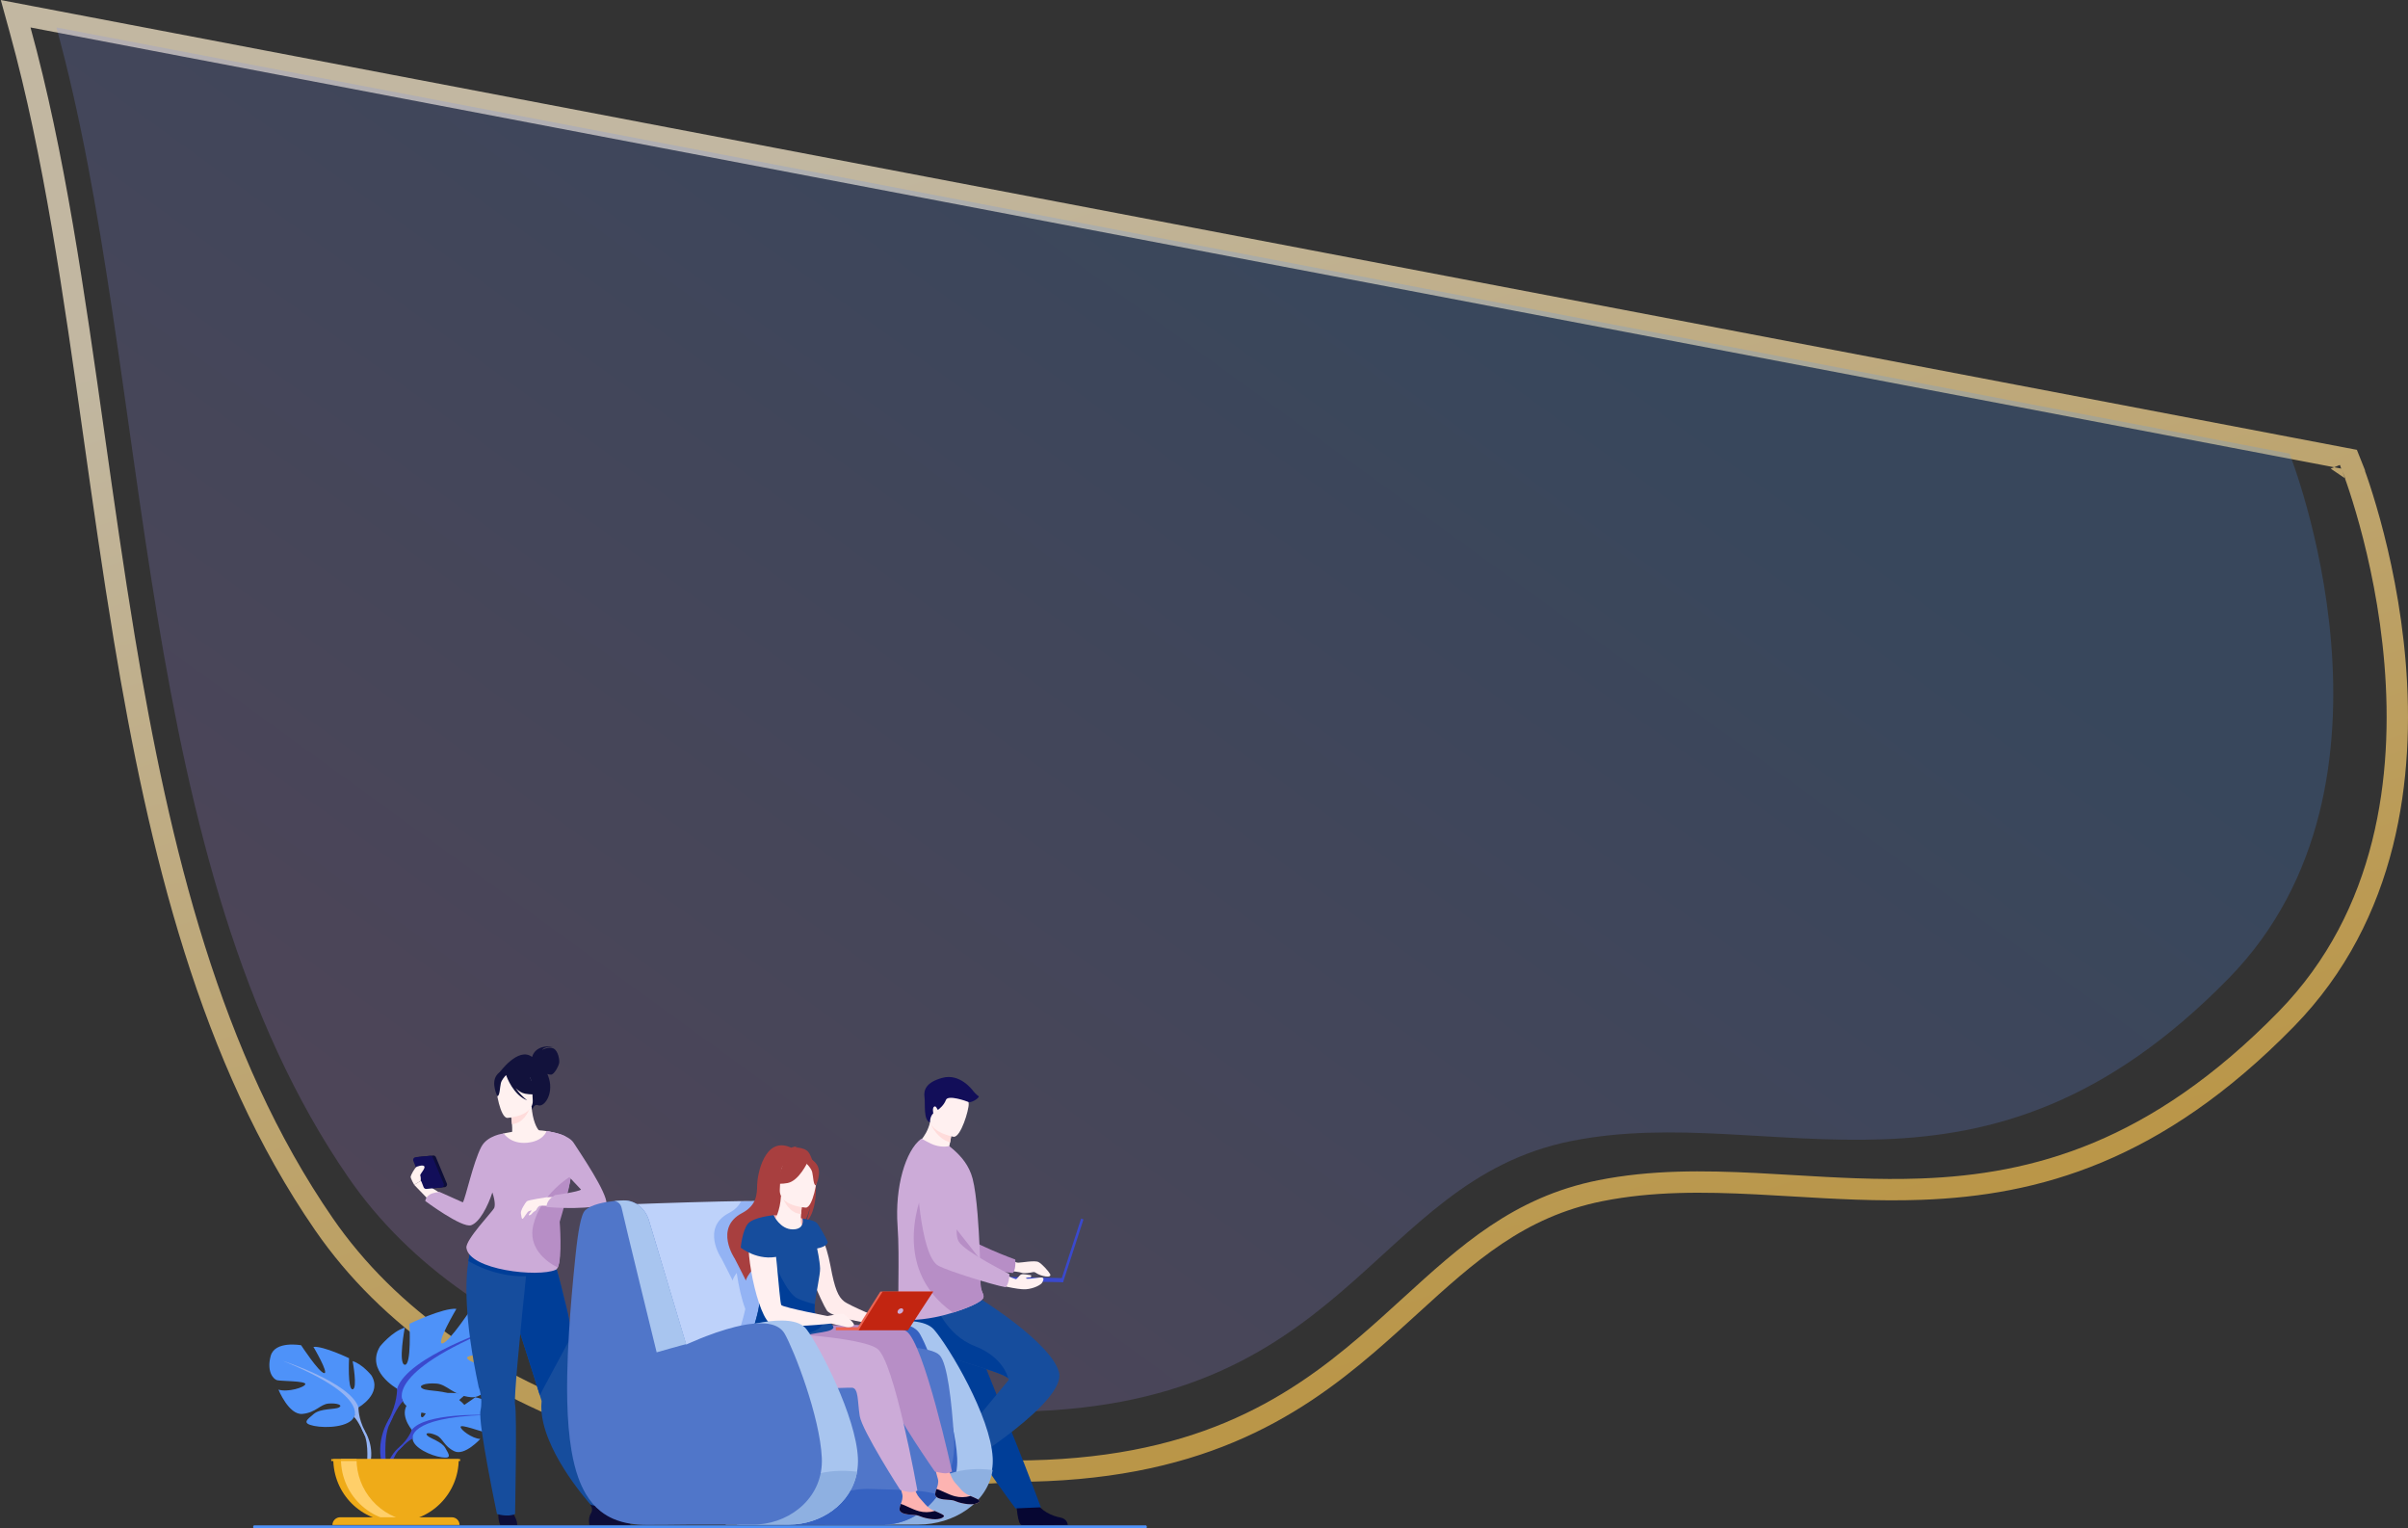 <svg width="1579" height="1002" viewBox="0 0 1579 1002" fill="none" xmlns="http://www.w3.org/2000/svg">
<rect x="0" y="0" width="1579" height="1002" fill="#333333" stroke="none"/>
<path opacity="0.7" d="M1541.81 304.617L1540.39 301.056L1536.63 300.337L21.312 11.124L10.262 9.015L13.252 19.86C35.505 100.573 48.427 191.985 61.777 286.415C67.935 329.98 74.185 374.188 81.483 418.284C104.495 557.318 137.899 694.588 212.409 802.535C297.791 926.233 475.81 979.697 664.982 964.466C783.253 964.402 846.194 924.471 896.643 881.19C906.44 872.785 915.678 864.362 924.688 856.148C962.254 821.898 995.853 791.266 1049.47 780.578C1082.99 773.897 1116.85 774.249 1151.89 776.014C1159.74 776.409 1167.66 776.877 1175.65 777.349C1203.08 778.97 1231.3 780.637 1260 779.569C1334.88 776.784 1413.75 755.413 1499.12 668.138C1566.27 599.484 1576.56 508.002 1570.51 434.737C1567.48 398.011 1560.33 365.546 1553.94 342.271C1550.74 330.625 1547.73 321.257 1545.51 314.781C1544.39 311.542 1543.48 309.025 1542.84 307.306C1542.52 306.446 1542.27 305.786 1542.1 305.335C1542.01 305.109 1541.94 304.936 1541.89 304.816L1541.84 304.676L1541.82 304.636L1541.82 304.624C1541.82 304.62 1541.81 304.617 1535.31 307.213L1541.81 304.617Z" stroke="url(#paint0_linear)" stroke-width="14"/>
<path d="M1501.31 297.372C1501.31 297.372 1587.32 512.711 1461.5 641.289C1299.22 807.137 1163.5 721.5 1030.5 748C897.5 774.5 884.956 925.5 660 925.5C478.206 940.197 309.07 888.682 228.5 772C86.309 566.078 100.091 246.748 37 18L1501.31 297.372Z" fill="url(#paint1_linear)" fill-opacity="0.2"/>
<path d="M270.053 937.365C270.053 937.365 260.043 925.686 269.436 918.263C269.436 918.263 276.297 914.111 281.893 914.443C281.893 914.443 273.958 927.737 276.53 929.06C279.101 930.382 284.294 913.611 284.294 913.611C284.294 913.611 299.91 912.095 304.932 914.51C304.932 914.51 291.585 925.433 294.394 926.083C297.203 926.732 311.624 916.012 311.624 916.012C311.624 916.012 326.156 918.486 325.38 927.352C324.604 936.218 319.599 938.954 317.398 938.716C315.197 938.478 302.323 933.568 302.043 935.372C301.764 937.176 309.511 943.066 314.939 943.342C314.939 943.342 304.691 954.641 297.894 951.382C291.097 948.123 290.503 942.951 286.257 941.011C282.01 939.072 278.39 939.078 280.141 941.056C281.893 943.033 289.578 944.955 292.005 949.249C294.432 953.542 296.61 956.437 289.563 955.379C282.516 954.321 271.067 949.163 270.564 943.26L270.053 937.365Z" fill="#4E92F9"/>
<path d="M318.239 927.599C318.239 927.599 278.772 926.077 270.045 937.365C270.045 937.365 268.117 943.139 262.186 948.396L261.261 950.915C261.261 950.915 268.102 943.706 270.547 943.274C270.556 943.268 266.73 929.283 318.239 927.599Z" fill="#3A49CD"/>
<path d="M262.197 948.396C262.197 948.396 253.725 954.662 253.137 965.855L254.674 965.993C254.674 965.993 257.381 954.418 262.271 949.892C267.161 945.367 262.197 948.396 262.197 948.396Z" fill="#3A49CD"/>
<path d="M235.056 922.68C235.056 922.68 250.978 913.761 243.546 901.659C243.546 901.659 237.601 894.227 231.233 892.317C231.233 892.317 234.63 910.364 231.233 910.79C227.836 911.216 228.882 890.407 228.882 890.407C228.882 890.407 212.108 882.337 205.528 882.975C205.528 882.975 215.931 900.607 212.534 900.172C209.137 899.738 197.458 881.914 197.458 881.914C197.458 881.914 180.261 878.729 177.501 888.92C174.742 899.112 179.2 904.201 181.748 904.845C184.296 905.489 200.644 905.268 200.221 907.393C199.797 909.518 188.76 912.912 182.588 911.002C182.588 911.002 189.383 927.776 198.299 926.926C207.215 926.077 209.977 920.555 215.499 920.132C221.021 919.709 225.053 921.193 222.293 922.68C219.534 924.167 210.189 923.165 205.731 926.956C201.273 930.747 197.664 933.083 205.942 934.782C214.221 936.48 229.085 935.419 232.058 929.048L235.056 922.68Z" fill="#4E92F9"/>
<path d="M185.371 892.106C185.371 892.106 229.96 906.544 235.055 922.668C235.055 922.668 234.841 929.886 239.299 938.167V941.353C239.299 941.353 234.629 930.523 232.081 929.036C232.081 929.048 242.061 915.036 185.371 892.106Z" fill="#93B3F4"/>
<path d="M239.299 938.178C239.299 938.178 246.175 948.62 242.255 961.329L240.492 960.853C240.492 960.853 242.211 946.856 238.614 939.815C235.017 932.774 239.299 938.178 239.299 938.178Z" fill="#93B3F4"/>
<path d="M260.387 910.381C260.387 910.381 239.396 898.626 249.193 882.672C249.193 882.672 257.028 872.877 265.427 870.359C265.427 870.359 260.948 894.148 265.427 894.706C269.905 895.265 268.504 867.841 268.504 867.841C268.504 867.841 290.614 857.202 299.289 858.043C299.289 858.043 285.577 881.259 290.053 880.715C294.529 880.171 309.925 856.644 309.925 856.644C309.925 856.644 332.597 852.445 336.235 865.88C339.873 879.316 333.996 886.031 330.651 886.872C327.307 887.712 305.743 887.43 306.301 890.228C306.86 893.025 321.415 897.507 329.517 894.988C329.517 894.988 320.56 917.096 308.805 915.977C297.05 914.857 293.412 907.581 286.136 907.022C278.86 906.464 273.541 908.421 277.182 910.381C280.823 912.341 293.133 911.022 299.01 916.018C304.888 921.014 309.645 924.093 298.716 926.333C287.787 928.572 268.21 927.173 264.292 918.777L260.387 910.381Z" fill="#4E92F9"/>
<path d="M325.879 870.077C325.879 870.077 267.105 889.111 260.387 910.382C260.387 910.382 260.681 919.897 254.804 930.811V935.011C254.804 935.011 260.975 920.738 264.322 918.777C264.307 918.777 251.151 900.305 325.879 870.077Z" fill="#3A49CD"/>
<path d="M254.788 930.811C254.788 930.811 245.725 944.576 250.895 961.33L253.225 960.704C253.225 960.704 250.962 942.249 255.702 932.968C260.442 923.688 254.788 930.811 254.788 930.811Z" fill="#3A49CD"/>
<path d="M259.682 997.664C265.082 997.664 270.429 996.6 275.417 994.534C280.406 992.467 284.938 989.439 288.756 985.62C292.574 981.802 295.603 977.269 297.669 972.281C299.735 967.292 300.798 961.945 300.798 956.545H218.564C218.564 961.945 219.627 967.292 221.693 972.281C223.759 977.27 226.788 981.803 230.606 985.621C234.425 989.44 238.958 992.468 243.947 994.535C248.935 996.601 254.282 997.664 259.682 997.664Z" fill="#EFAB18"/>
<path d="M269.797 997.349C264.012 998.069 258.14 997.552 252.57 995.83C247 994.109 241.859 991.224 237.489 987.366C233.118 983.508 229.617 978.765 227.219 973.451C224.82 968.138 223.577 962.375 223.574 956.545H233.789C233.789 966.566 237.448 976.242 244.079 983.755C250.709 991.269 259.854 996.103 269.797 997.349Z" fill="#FFCF69"/>
<path d="M301.367 999.756H217.993C217.994 998.411 218.529 997.121 219.481 996.17C220.432 995.218 221.723 994.684 223.068 994.684H296.286C297.632 994.684 298.922 995.218 299.874 996.17C300.826 997.121 301.361 998.411 301.361 999.756H301.367Z" fill="#EFAB18"/>
<path d="M301.735 956.545H217.212V957.806H301.735V956.545Z" fill="#EFAB18"/>
<path d="M666.415 985.839C666.415 985.839 667.267 999.583 669.923 999.78C670.279 999.806 683.412 999.806 683.412 999.806L700.163 999.706C700.163 999.706 700.054 995.669 695.167 994.813C690.28 993.958 682.063 990.517 679.095 984.04C675.971 977.225 666.415 985.839 666.415 985.839Z" fill="#060632"/>
<path d="M657.465 823.293C657.465 823.293 665.379 827.792 667.595 827.792C669.811 827.792 678.506 826.111 680.931 827.348C683.355 828.586 687.743 833.573 688.571 835.201C690.041 838.139 682.612 836.835 679.094 834.34C678.842 834.16 678.554 834.035 678.251 833.973C677.947 833.91 677.634 833.912 677.331 833.978C675.509 834.375 671.724 835.062 669.896 834.387C667.439 833.479 654.497 832.468 654.497 832.468L657.465 823.293Z" fill="#FFF0F0"/>
<path d="M597.252 762C597.252 762 605.454 820.313 619.04 825.535C625.743 828.112 655.371 833.954 664.134 834.542C664.134 834.542 666.279 832.799 665.756 825.726C665.756 825.726 634.718 814.33 630.309 808.135C623.747 798.91 634.383 770.455 626.148 761.794C617.914 753.134 604.043 749.393 597.252 762Z" fill="#B78EC6"/>
<path d="M600.014 884.853C602.422 888.852 605.101 892.681 608.031 896.314C616.847 907.446 626.448 916.626 628.12 925.301C628.5 927.188 629.017 929.045 629.669 930.855C630.368 932.842 631.229 934.931 632.228 937.091C635.969 945.22 641.565 954.327 647.151 962.608C656.811 976.917 665.891 988.86 665.891 988.86L682.548 988.151C681.881 986.479 674.613 966.719 664.898 942.572C660.954 932.769 656.758 922.339 652.708 912.286L651.095 908.277C649.858 905.2 648.641 902.171 647.451 899.223C638.326 876.545 631.059 858.49 631.059 858.49C631.059 858.49 594.587 844.678 590.799 853.626C587.678 861.014 590.22 868.255 600.014 884.853Z" fill="#003E98"/>
<path d="M627.847 946.575C627.847 946.575 616.26 954.018 617.385 956.437C617.535 956.757 623.935 968.224 623.935 968.224L632.193 982.815C632.193 982.815 635.667 980.758 634.024 976.056C632.381 971.354 631.379 962.538 635.596 956.772C640.025 950.721 627.847 946.575 627.847 946.575Z" fill="#060632"/>
<path d="M633.512 959.649C633.512 959.649 626.274 953.263 624.989 948.579C624.989 948.579 654.823 912.835 661.294 904.821C661.588 904.454 661.517 904.051 661.124 903.608C656.24 898.1 601.956 886.901 594.862 875.863C592.747 872.621 591.197 869.044 590.277 865.284C588.67 858.548 589.942 853.896 589.942 853.896L644.153 852.327C644.153 852.327 689.288 880.433 694.405 899.596C699.521 918.76 633.512 959.649 633.512 959.649Z" fill="#164D9D"/>
<path d="M661.131 903.617C656.247 898.109 601.963 886.91 594.869 875.872C592.754 872.63 591.204 869.053 590.285 865.293V858.443L613.327 854.819C613.327 854.819 619.86 874.923 639.211 882.464C657.337 889.525 660.77 902.05 661.131 903.617Z" fill="#003E98"/>
<path d="M629.325 758.327C618.355 761.16 600.179 751 600.179 751C600.179 751 607.232 746.254 609.853 735.834C609.984 735.309 610.104 734.77 610.211 734.218C611.361 733.974 613.526 733.512 615.845 733.024L624.22 740.527C624.22 740.527 624.029 743.645 622.983 748.999C622.801 749.934 622.59 750.936 622.351 752.006C625.043 753.668 627.407 755.811 629.325 758.327Z" fill="#FFF0F0"/>
<path d="M588.566 803.786C590.138 824.912 588.072 857.044 589.853 862.61C591.39 867.412 608.914 864.558 615.911 862.954C618.497 862.366 621.632 861.514 624.874 860.512C633.907 857.714 643.749 853.72 644.807 850.755C644.848 850.644 644.88 850.53 644.904 850.414C644.994 850.004 644.987 849.578 644.883 849.171C644.534 847.661 643.176 846.024 643.017 842.283C642.838 838.104 642.864 833.173 642.706 827.883C642.706 827.295 642.691 826.637 642.626 826.043V825.826V825.488C642.477 819.587 642.168 813.383 641.809 807.233C641.583 803.368 641.319 799.542 641.016 795.875C640.228 786.409 639.168 777.993 637.76 772.659C635.465 763.987 630.413 758.33 625.791 754.183L622.458 751.324C618.738 752.138 614.341 751.597 610.362 749.713C606.057 747.656 604.57 746.205 603.818 746.757C593.864 754.448 586.712 777.957 588.566 803.786Z" fill="#CCABD8"/>
<path d="M624.873 860.512C633.907 857.714 643.749 853.72 644.807 850.755C644.848 850.644 644.88 850.53 644.904 850.414C644.904 850 644.903 849.585 644.883 849.171C644.533 847.661 643.176 846.024 643.017 842.283C642.838 838.104 642.864 833.173 642.705 827.883C642.705 827.295 642.691 826.637 642.626 826.043V825.826V825.488L606.095 778.968C606.095 778.968 581.545 830.09 624.873 860.512Z" fill="#B78EC6"/>
<path d="M624.232 740.527C624.232 740.527 624.041 743.645 622.994 748.999C614.813 746.354 611.104 738.966 609.864 735.834C609.996 735.309 610.115 734.77 610.223 734.218C611.372 733.974 613.538 733.512 615.856 733.024L624.232 740.527Z" fill="#FFDCDB"/>
<path d="M625.321 745.25C625.321 745.25 607.481 742.273 609.508 731.194C611.536 720.115 610.593 712.266 622.068 713.697C633.544 715.128 634.978 719.762 635.201 723.624C635.425 727.485 630.015 745.74 625.321 745.25Z" fill="#FFF0F0"/>
<path d="M695.528 840.073L697.101 840.584L710.485 799.393L708.911 798.882L695.528 840.073Z" fill="#3A49CD"/>
<path d="M651.654 839.643L697.094 840.611L697.152 837.893L651.712 836.926L651.654 839.643Z" fill="#3A49CD"/>
<path d="M652.582 841.769C652.582 841.769 667.182 845.618 672.659 845.213C678.137 844.807 682.686 842.206 683.377 840.846C684.067 839.485 685.513 837.075 681.784 837.522C678.055 837.969 672.968 838.759 672.809 838.042C672.65 837.325 675.848 837.393 675.848 837.393C675.848 837.393 676.815 835.988 675.598 835.923C674.381 835.859 670.834 834.91 669.515 835.568C668.195 836.226 666.979 838.662 666.018 838.56C665.057 838.457 653.799 833.49 653.799 833.49L652.582 841.769Z" fill="#FFF0F0"/>
<path d="M600.872 764.395C600.872 764.395 602.597 823.255 615.524 829.928C621.901 833.229 650.704 842.303 659.349 843.852C659.349 843.852 661.674 842.356 661.935 835.253C661.935 835.253 632.343 820.507 628.643 813.86C623.139 803.971 636.845 776.861 629.616 767.343C622.386 757.824 609.012 752.611 600.872 764.395Z" fill="#CCABD8"/>
<path d="M609.853 735.834C609.853 735.834 609.65 732.031 611.996 729.853C611.996 729.853 611.179 726.033 612.686 725.413C614.194 724.793 614.508 727.99 615.199 727.488C615.889 726.985 618.969 724.596 620.289 721.078C621.608 717.561 633.683 721.822 635.091 722.454C636.498 723.086 641.021 720.764 641.903 718.88C641.903 718.88 639.387 716.867 638.259 715.354C637.13 713.84 629.21 703.67 618.152 706.558C607.094 709.447 605.586 714.728 606.215 719.251C606.844 723.773 605.325 734.314 609.853 735.834Z" fill="#120E59"/>
<path d="M274.54 758.429L284.058 757.521C284.43 757.485 284.804 757.57 285.124 757.762C285.444 757.955 285.694 758.246 285.836 758.591L293.024 775.885C293.126 776.138 293.167 776.411 293.146 776.683C293.124 776.954 293.039 777.217 292.899 777.45C292.759 777.684 292.566 777.882 292.337 778.028C292.107 778.175 291.846 778.266 291.576 778.295L281.672 779.241C281.295 779.275 280.916 779.186 280.593 778.987C280.271 778.789 280.02 778.491 279.88 778.139L273.079 760.801C272.985 760.549 272.95 760.28 272.976 760.012C273.001 759.745 273.088 759.487 273.229 759.258C273.37 759.029 273.561 758.835 273.789 758.692C274.016 758.548 274.273 758.459 274.54 758.429Z" fill="#0D0D38"/>
<path d="M395.214 986.979L390.165 989.659C390.165 989.659 362.856 960.704 356.291 932.918C355.115 927.955 354.648 923.062 355.148 918.422C355.148 918.422 354.751 917.164 354.057 914.936C354.025 914.839 353.996 914.739 353.963 914.643C353.669 913.667 353.296 912.518 352.891 911.219C351.571 907.019 349.761 901.274 347.698 894.733C342.943 879.681 332.073 845.73 327.421 831.609L360.808 819.528C360.808 819.528 364.601 828.177 370.05 851.681C370.89 854.749 371.731 858.146 372.515 861.837C373.397 866.025 374.237 870.603 374.928 875.546C376.225 884.872 376.894 894.274 376.929 903.69C376.95 907.895 376.847 912.256 376.597 916.755C376.415 920.056 376.891 924.452 377.823 929.454C382.037 952.302 395.214 986.979 395.214 986.979Z" fill="#164D9D"/>
<path d="M413.497 999.756H386.505C386.505 999.756 385.497 995.451 387.269 992.521C388.839 989.929 388.236 988.454 387.075 986.309C388.508 986.929 390.061 987.221 391.622 987.164C392.967 987.088 394.39 986.476 395.636 985.753C396.811 987.076 401.772 992.715 403.326 993.832C405.087 995.099 412.954 994.649 413.497 999.756Z" fill="#0D0D38"/>
<path d="M374.934 875.528L353.963 914.613C353.669 913.638 353.296 912.489 352.891 911.19C351.571 906.99 349.761 901.245 347.698 894.703C342.943 879.651 332.073 845.701 327.421 831.58L360.808 819.499C360.808 819.499 364.601 828.148 370.05 851.651C370.89 854.719 371.731 858.117 372.515 861.808C373.412 866.007 374.243 870.585 374.934 875.528Z" fill="#003E98"/>
<path d="M284.034 789.309C283.867 789.456 275.868 781.275 271.595 776.744L275.874 774.14L299.239 788.807L284.034 789.309Z" fill="#FFF1F0"/>
<path d="M326.888 991.307C326.888 991.307 326.259 995.892 328.016 999.756H339.192C339.192 999.756 339.277 996.418 336.427 992.227C333.576 988.037 326.888 991.307 326.888 991.307Z" fill="#0D0D38"/>
<path d="M348.925 692.949C349.078 692.235 350.982 684.58 362.863 686.229C362.863 686.229 356.936 685.911 355.487 688.286C355.487 688.286 359.989 685.82 363.033 687.404C366.078 688.988 366.986 694.948 366.683 696.808C366.381 698.668 363.548 704.337 361.417 704.49C360.571 704.515 359.729 704.37 358.94 704.064C359.365 705.076 359.73 706.114 360.033 707.17C363.063 717.664 356.557 726.271 352.751 724.532C350.309 723.418 348.825 727.658 348.825 727.658L327.469 703.208C327.469 703.208 339.888 685.899 348.925 692.949Z" fill="#12123C"/>
<path d="M327.069 758.515C329.855 760.448 333.349 762.041 337.734 763.055C354.17 766.852 360.471 752.958 362.836 743.422C361.114 742.47 359.212 741.888 357.253 741.711C356.077 741.57 354.814 741.479 353.779 741.417C351.934 740.004 349.183 734.218 348.575 725.234L347.802 725.443L334.848 728.987C334.848 728.987 335.436 733.101 335.73 736.998C335.953 740.045 335.988 742.954 335.412 743.665C334.401 743.886 333.796 744.03 333.796 744.03C331.096 748.632 328.843 753.482 327.069 758.515Z" fill="#FFF1F0"/>
<path d="M334.862 728.998C334.862 728.998 335.45 733.113 335.743 737.009C343.09 736.275 346.49 729.286 347.816 725.454L334.862 728.998Z" fill="#FFDCDB"/>
<path d="M332.671 732.866C332.671 732.866 350.092 731.905 349.325 721.064C348.558 710.223 350.295 702.8 339.14 702.956C327.984 703.111 326.118 707.399 325.492 711.078C324.866 714.757 328.119 732.836 332.671 732.866Z" fill="#FFF1F0"/>
<path d="M325.577 705.016C328.034 701.563 330.117 702.133 331.325 703.032C340.462 697.119 347.144 704.41 347.144 704.41C348.866 712.104 354.785 716.165 354.785 716.165C354.785 716.165 351.755 718.351 344.308 716.997C342.034 716.582 339.927 715.139 338.093 713.335C340.248 716.345 342.804 719.048 345.69 721.366C336.668 717.958 332.289 706.062 331.848 704.801C330.855 705.832 328.91 708.054 328.416 710.132C327.749 712.953 327.764 718.654 326.094 718.589C326.103 718.581 321.895 710.194 325.577 705.016Z" fill="#12123C"/>
<path d="M329.854 743.166C329.854 743.166 358.233 736.275 370.573 746.454L364.401 832.462L308.901 819.052C308.901 819.052 310.461 813.61 321.105 799.137C331.749 784.664 327.121 763.44 329.854 743.166Z" fill="#FFF1F0"/>
<path d="M346.395 822.887C346.395 822.887 346.363 823.181 346.307 823.734C346.28 823.972 346.248 824.263 346.213 824.598C345.975 826.828 345.522 831.104 344.937 836.667C343.415 851.252 341.026 874.682 339.398 893.172C338.123 907.631 337.314 919.074 337.752 920.911C339.066 926.439 337.752 992.536 337.752 992.536C333.033 994.799 325.88 992.536 325.88 992.536C325.88 992.536 313.317 932.974 315.074 924.696C316.832 916.418 313.899 909.35 313.899 909.35C304.142 863.915 305.212 838.733 307.14 826.678C307.513 824.191 308.071 821.735 308.809 819.331C308.993 818.715 309.216 818.11 309.476 817.521C331.005 811.714 346.395 822.887 346.395 822.887Z" fill="#164D9D"/>
<path d="M364.405 832.459C358.227 835.04 351.629 836.466 344.936 836.667C339.554 836.822 334.174 836.312 328.917 835.147C318.276 832.832 310.171 828.547 307.147 826.678C307.52 824.191 308.078 821.735 308.817 819.331C315.367 814.665 331.568 819.129 344.801 824.077L346.212 824.612C356.347 828.474 364.405 832.459 364.405 832.459Z" fill="#003E98"/>
<path d="M374.396 770.984C373.027 781.331 367.546 793.994 365.58 800.809C365.58 800.809 368.851 824.471 365.727 830.966C365.371 831.709 364.934 832.227 364.396 832.459C352.823 837.502 307.752 832.606 305.848 818.059C305.157 812.769 323.016 794.194 324.068 791.94C324.5 791.005 324.949 787.984 322.866 781.719C319.898 790.867 314.417 801.435 308.904 803.236C302.844 805.217 278.885 787.367 278.885 787.367C278.885 787.367 278.747 785.198 281.777 783.147C283.725 781.828 288.198 781.384 288.198 781.384L303.517 788.24C305.439 784.949 310.229 762.191 315.566 751.918C319.589 744.195 330.324 743.075 330.324 743.075C330.324 743.075 334.791 750.163 345.606 749.158C356.42 748.153 358.389 741.538 358.389 741.538C358.389 741.538 367.972 742.811 370.926 745.194C371.44 745.614 376.195 757.431 374.396 770.984Z" fill="#CCABD8"/>
<path d="M367.014 800.997C367.014 800.997 368.862 824.471 365.738 830.966C357.307 826.734 346.316 817.601 349.66 803.324C354.518 782.586 374.398 770.999 374.398 770.999C373.029 781.331 368.971 794.182 367.014 800.997Z" fill="#B78EC6"/>
<path d="M358.394 784.905C358.394 784.905 346.389 786.644 345.431 787.55C344.473 788.455 341.161 793.653 341.57 795.464C341.978 797.274 341.937 799.143 342.672 799.014C343.407 798.884 345.802 794.282 346.71 794.071C347.618 793.859 348.361 793.239 348.473 793.644C348.585 794.05 346.63 795.995 346.724 796.533C346.818 797.071 348.358 796.439 349.049 795.372C349.74 794.306 351.462 793.774 351.723 793.11C351.985 792.446 353.169 790.241 354.785 790.341C356.402 790.441 358.394 784.905 358.394 784.905Z" fill="#FFF1F0"/>
<path d="M370.072 784.431L358.393 784.904L354.396 790.35L370.28 790.882L370.072 784.431Z" fill="#FFF1F0"/>
<path d="M358.392 741.544C358.392 741.544 372.31 743.195 376.142 749.164C380.988 756.711 398.109 781.74 397.741 789.313C397.741 789.313 387.074 793.562 358.401 791.285C358.401 791.285 357.881 786.947 363.911 783.468C363.911 783.468 379.307 781.36 381.003 779.865L369.574 767.719L358.392 741.544Z" fill="#CCABD8"/>
<path d="M272.462 758.618L281.978 757.71C282.349 757.676 282.722 757.762 283.042 757.954C283.362 758.147 283.613 758.435 283.758 758.779L290.944 776.074C291.049 776.326 291.093 776.6 291.074 776.872C291.054 777.145 290.97 777.409 290.829 777.644C290.689 777.878 290.495 778.076 290.264 778.222C290.032 778.368 289.77 778.457 289.498 778.483L279.591 779.43C279.214 779.463 278.836 779.374 278.513 779.175C278.19 778.977 277.939 778.68 277.799 778.328L271.013 760.992C270.915 760.741 270.876 760.471 270.899 760.203C270.923 759.934 271.008 759.675 271.148 759.445C271.288 759.215 271.48 759.021 271.708 758.877C271.936 758.734 272.194 758.645 272.462 758.618Z" fill="#120E59"/>
<path d="M271.601 776.744C271.601 776.744 269.089 772.409 269.277 771.342C269.465 770.276 272.065 765.321 273.391 764.827C275.777 763.946 279.13 763.405 278.207 765.918C277.599 767.578 275.192 769.982 275.613 770.734C276.033 771.486 275.868 774.14 275.868 774.14L271.601 776.744Z" fill="#FFF1F0"/>
<path d="M650.535 963.427C646.955 985.158 623.551 998.997 599.545 998.997H552L555.719 872.332C555.719 872.332 601.084 858.537 612.464 871.66C622.447 883.158 649.518 928.67 650.943 955.608C651.09 958.221 650.954 960.841 650.535 963.427Z" fill="#A8C5EF"/>
<path d="M530.648 885.57C530.648 885.57 591.774 854.375 603.346 874.752C609.491 885.573 626.406 928.742 627.655 955.831C628.869 982.156 606.064 999.462 582.605 999.462H540.94L530.648 885.57Z" fill="#3662C1"/>
<path d="M542.14 902.873C541.625 905.518 536.676 907.986 529.333 910.161C528.04 910.552 526.675 910.928 525.239 911.286C500.245 917.672 455.977 921.234 451.757 919.353C445.926 916.749 410.139 789.6 410.139 789.6C410.139 789.6 444.301 788.316 471.431 787.69C480.712 787.478 489.169 787.343 495.155 787.361C495.844 787.361 496.531 787.409 497.213 787.505C499.529 787.779 501.671 788.875 503.249 790.593C507.619 795.295 508.7 804.558 512.744 814.805C516.743 824.941 521.651 837.586 526.306 850.138C527.505 853.37 528.689 856.603 529.832 859.777C530.155 860.676 530.476 861.568 530.793 862.454C537.676 881.702 542.974 898.579 542.14 902.873Z" fill="#BED2FA"/>
<path d="M650.908 963.692C647.496 985.548 625.194 999.465 602.319 999.465H580.097C594.917 989.421 608.317 958.473 650.908 963.692Z" fill="#8EB0E1"/>
<path d="M530.794 862.454C529.66 862.269 528.194 862.028 526.533 861.746C526.213 861.437 525.948 861.077 525.749 860.679C525.079 859.21 525.537 854.984 526.304 850.138C521.649 837.587 516.742 824.942 512.742 814.806C508.698 804.559 507.617 795.287 503.247 790.594C501.669 788.875 499.528 787.779 497.211 787.505C493.605 787.555 489.796 787.617 485.87 787.691C484.474 790.459 482.071 793.068 477.915 795.255C459.381 805.011 473.131 825.115 473.131 825.115C473.263 825.206 480.478 839.562 480.478 839.562C480.451 838.56 481.424 836.764 483.09 834.481C484.322 843.062 486.323 851.819 488.709 858.099C487.401 864.726 484.043 874.597 482.244 882.146C480.804 888.171 480.36 892.708 482.738 892.931C483.031 892.957 483.326 892.957 483.619 892.931C483.474 895.225 483.975 897.512 485.065 899.535C489.711 908.512 512.057 910.114 529.325 910.161C536.672 907.986 541.618 905.524 542.132 902.873C542.972 898.58 537.674 881.703 530.794 862.454Z" fill="#93B3F4"/>
<path d="M615.24 979.893C606.495 992.042 593.08 999.833 578.136 999.583L513.896 999.615H483.116L517.746 885.593C517.746 885.593 605.396 876.874 616.193 888.503C621.212 893.901 624.03 918.348 625.596 942.992C626.505 956.88 622.461 969.872 615.24 979.893Z" fill="#5076C9"/>
<path d="M615.242 979.894C606.497 992.042 593.081 999.833 578.138 999.583L513.898 999.615C521.456 993.268 545.23 975.262 570.688 976.106C589.984 976.77 605.306 976.491 615.242 979.894Z" fill="#3662C1"/>
<path d="M536.268 805.763C536.268 805.763 541.605 813.663 544.649 830.266C547.315 844.807 549.645 850.176 553.504 853.159C557.362 856.142 578.806 864.946 578.806 864.946L577.201 868.705C577.201 868.705 545.757 864.42 542.231 859.166C538.704 853.911 525.233 822.861 526.277 815.711C527.32 808.561 536.268 805.763 536.268 805.763Z" fill="#FFECEC"/>
<path d="M613.25 979.221C612.956 982.289 617.235 983.041 622.181 983.279C627.127 983.517 625.631 984.54 632.408 985.765C639.184 986.99 641.9 985.139 642.399 984.222C642.837 983.411 639.684 982.142 636.328 980.696C635.905 980.516 635.482 980.331 635.058 980.146C631.279 978.486 629.16 975.098 626.213 971.953C623.424 968.979 620.773 959.449 620.773 959.449L611.566 957.483C611.566 957.483 614.152 966.058 615.049 969.72C615.578 971.874 614.796 974.281 614.105 976.114C613.682 977.106 613.394 978.151 613.25 979.221Z" fill="#FDB3B1"/>
<path d="M622.176 983.279C627.122 983.526 625.626 984.54 632.403 985.765C639.18 986.991 641.895 985.139 642.394 984.222C642.832 983.411 639.679 982.142 636.323 980.696L636.27 980.755C632.922 981.721 629.375 981.762 626.005 980.875C621.524 979.659 617.189 976.981 614.101 976.115C613.681 977.104 613.396 978.146 613.254 979.212C612.969 982.277 617.236 983.035 622.176 983.279Z" fill="#060632"/>
<path d="M521.564 870.018C521.564 870.018 582.754 865.413 594.274 872.684C605.794 879.954 624.272 964.645 624.272 964.645C624.272 964.645 623.129 965.559 620.584 965.82C618.216 966.076 612.999 964.683 612.999 964.683C612.999 964.683 586.445 926.791 584.576 917.246C582.707 907.701 583.163 899.182 578.904 898.956C574.646 898.729 521.556 905.421 513.527 891.262C505.499 877.104 512.134 863.109 512.134 863.109L521.564 870.018Z" fill="#B78EC6"/>
<path d="M589.849 989.051C589.556 992.116 593.837 992.871 598.78 993.109C603.723 993.347 602.23 994.367 609.01 995.595C615.789 996.823 618.499 994.966 619.001 994.052C619.439 993.238 616.289 991.969 612.93 990.526C612.51 990.347 612.087 990.161 611.663 989.976C607.884 988.313 605.762 984.925 602.818 981.783C600.026 978.806 597.378 969.279 597.378 969.279L588.168 967.31C588.168 967.31 590.754 975.888 591.651 979.55C592.18 981.704 591.401 984.111 590.71 985.941C590.286 986.935 589.997 987.981 589.849 989.051Z" fill="#FDB3B1"/>
<path d="M598.766 993.109C603.711 993.356 602.216 994.367 608.995 995.595C615.775 996.823 618.484 994.966 618.987 994.052C619.425 993.238 616.274 991.969 612.915 990.526L612.865 990.582C609.518 991.549 605.971 991.592 602.601 990.705C598.116 989.486 593.784 986.808 590.696 985.941C590.276 986.933 589.991 987.975 589.847 989.042C589.556 992.116 593.823 992.856 598.766 993.109Z" fill="#060632"/>
<path d="M509.581 873.815C509.581 873.815 563.947 876.389 575.167 884.1C586.387 891.812 601.56 977.152 601.56 977.152C601.56 977.152 600.384 978.033 597.831 978.198C595.453 978.362 590.296 976.767 590.296 976.767C590.296 976.767 565.237 937.87 563.742 928.26C562.246 918.651 563.03 910.155 558.784 909.746C554.538 909.338 501.229 913.964 493.756 899.514C486.283 885.064 509.581 873.815 509.581 873.815Z" fill="#CCABD8"/>
<path d="M528.95 754.198C526.537 752.605 523.543 752.25 521.433 752.235C522.021 751.712 523.09 751.579 523.09 751.579C521.8 751.286 518.806 752.396 518.806 752.396C501.144 744.203 496.516 770.705 496.472 776.932C496.427 783.159 496.004 790.297 486.586 795.255C468.051 805.011 481.802 825.115 481.802 825.115C481.934 825.206 489.148 839.564 489.148 839.564C489.025 834.522 513.91 809.619 526.499 802.504C529.732 798.39 531.278 790.808 531.395 790.212C530.487 796.233 529.223 799.563 528.163 801.414C539.024 792.692 535.345 758.418 528.95 754.198Z" fill="#A83F3F"/>
<path d="M507.285 796.665C507.285 796.665 512.087 796.874 517.148 797.353C520.586 797.679 524.256 798.058 526.196 798.869C530.986 800.871 530.483 809.355 520.43 807.782C510.377 806.21 506.592 799.196 507.285 796.665Z" fill="#FDB3B1"/>
<path d="M525.782 802.851C525.84 802.88 527.213 810.148 520.633 809.857C516.31 809.666 506.991 804.438 507.814 800.747C508.205 798.984 511.47 794.426 512.128 783.996L512.913 784.205L526.137 787.752C526.137 787.752 525.549 791.951 525.276 795.925C525.05 799.266 525.041 802.443 525.782 802.851Z" fill="#FFF0F0"/>
<path d="M526.141 787.758C526.141 787.758 525.553 791.957 525.28 795.931C517.795 795.219 514.286 788.111 512.914 784.211L526.141 787.758Z" fill="#FFDCDB"/>
<path d="M511.629 782.659C511.629 782.659 508.102 776.194 507.515 770.813C507.091 766.993 509.96 753.055 523.948 756.02C526.764 756.602 529.414 757.807 531.703 759.546C534.642 761.821 538.756 766.599 532.993 778.522L531.433 782.577L511.629 782.659Z" fill="#A83F3F"/>
<path d="M528.393 791.687C528.393 791.687 510.628 790.805 511.348 779.744C512.068 768.683 510.267 761.13 521.634 761.23C533.001 761.33 534.932 765.694 535.587 769.459C536.242 773.223 533.033 791.634 528.393 791.687Z" fill="#FFF0F0"/>
<path d="M529.747 761.5C529.747 761.5 524.025 774.137 516.44 775.562C508.856 776.987 505.755 774.769 505.755 774.769C505.755 774.769 511.78 770.607 513.493 762.755C513.493 762.755 526.494 755.082 529.747 761.5Z" fill="#A83F3F"/>
<path d="M528.475 762.461C528.475 762.461 531.91 765.6 532.606 768.474C533.303 771.348 533.315 777.167 535.016 777.084C535.016 777.084 539.265 768.512 535.483 763.252C531.475 757.683 528.475 762.461 528.475 762.461Z" fill="#A83F3F"/>
<path d="M546.167 870.947C544.73 872.666 540.243 873.195 535.444 873.983C531.671 874.606 527.703 875.387 524.885 877.045C518.482 880.803 497.555 893.502 491.428 892.931C489.048 892.708 489.494 888.171 490.934 882.149C493.2 872.64 497.946 859.433 497.946 853.691C497.946 850.555 498.989 843.138 500.382 834.66C500.494 833.975 500.609 833.287 500.726 832.603C503.48 816.117 507.294 796.677 507.294 796.677C507.294 796.677 511.549 805.955 519.839 805.955C528.13 805.955 526.205 798.875 526.205 798.875C526.205 798.875 533.769 799.757 535.556 801.69C537.342 803.624 541.877 811.938 542.776 814.206C542.776 814.206 542.958 817.092 535.808 818.468C535.808 818.468 537.551 826.308 537.757 831.533C537.91 835.392 535.112 847.473 534.321 854.987C534.028 857.649 533.998 859.739 534.433 860.685C534.986 861.899 536.784 863.106 538.809 864.294C542.844 866.639 547.875 868.905 546.167 870.947Z" fill="#164D9D"/>
<path d="M538.809 864.288C543.399 872.111 526.363 874.464 523.545 876.119C517.142 879.881 497.558 893.51 491.428 892.931C489.048 892.708 489.494 888.171 490.934 882.149C493.2 872.64 497.946 859.433 497.946 853.691C497.946 850.555 498.989 843.138 500.382 834.66L507.761 827.572C507.761 827.572 515.672 848.013 523.21 851.375C526.795 852.917 530.515 854.124 534.321 854.981C534.028 857.643 533.998 859.733 534.433 860.679C534.986 861.893 536.775 863.1 538.809 864.288Z" fill="#003E98"/>
<path d="M505.026 802.784C505.026 802.784 498.717 798.963 492.613 806.222C486.509 813.48 496.95 865.463 505.993 868.134C516.034 871.1 545.048 867.658 545.048 867.658L544.49 863.124C544.49 863.124 513.604 857.202 512.32 855.554C511.036 853.905 508.235 803.624 505.026 802.784Z" fill="#FFF0F0"/>
<path d="M507.286 796.665C507.286 796.665 494.326 797.841 490.562 802.096C486.797 806.351 485.698 817.912 485.698 817.912C485.698 817.912 497.112 827.125 510.862 823.549L507.286 796.665Z" fill="#164D9D"/>
<path d="M565.196 870.089H548.078V872.111H565.196V870.089Z" fill="#EB6453"/>
<path d="M561.546 871.834C561.714 871.164 577.283 846.717 577.283 846.717H611.928L594.551 871.176L561.546 871.834Z" fill="#EB6453"/>
<path d="M563.005 872.111C563.172 871.441 578.792 846.717 578.792 846.717H611.928L595.395 872.111H563.005Z" fill="#C22511"/>
<path d="M592.214 859.495C592.028 859.995 591.701 860.43 591.273 860.748C590.845 861.067 590.334 861.255 589.802 861.29C588.811 861.29 588.285 860.485 588.626 859.495C588.813 858.995 589.14 858.56 589.568 858.242C589.996 857.924 590.507 857.736 591.039 857.702C592.029 857.702 592.555 858.504 592.214 859.495Z" fill="#CCABD8"/>
<path d="M541.963 862.856C541.963 862.856 552.019 860.908 553.154 861.387C554.288 861.866 560.615 867.558 559.965 868.687C559.316 869.815 556.733 870.632 553.794 869.66C550.855 868.687 544.549 868.19 543.415 866.738C542.28 865.287 541.963 862.856 541.963 862.856Z" fill="#FFF0F0"/>
<path d="M562.007 964.836C558.331 986.033 538.171 999.465 517.506 999.465H475.841L479.1 872.075C479.1 872.075 518.852 858.202 528.838 871.4C537.587 882.963 561.308 928.737 562.557 955.829C562.703 958.842 562.519 961.862 562.007 964.836Z" fill="#A8C5EF"/>
<path d="M562.006 964.836C558.33 986.033 538.171 999.465 517.506 999.465H484.163C499.771 988.886 520.785 959.649 562.006 964.836Z" fill="#8EB0E1"/>
<path d="M497.415 999.371L496.481 999.433C495.823 999.468 495.161 999.489 494.5 999.501H493.839H452.171V999.48L449.764 999.509C445.474 999.562 440.992 999.612 436.834 999.647L434.777 999.665H434.028C429.913 999.692 426.29 999.703 423.698 999.686C420.249 999.68 416.804 999.415 413.395 998.892C409.44 998.301 405.58 997.196 401.91 995.607C400.661 995.056 399.442 994.437 398.261 993.752C396.678 992.842 395.167 991.813 393.741 990.673C390.044 987.734 386.847 983.984 384.128 979.385C382.116 975.93 380.443 972.289 379.132 968.512C377.325 963.413 375.871 957.609 374.751 951.047C373.149 941.681 372.235 930.77 371.959 918.163C371.847 913.085 371.839 907.727 371.933 902.088C372.082 893.076 372.484 883.318 373.14 872.813C374.054 858.043 375.456 841.751 377.305 823.816C378.991 807.435 380.937 795.986 383.77 793.377C387.943 789.53 396.65 787.981 402.707 787.361C406.468 786.976 409.198 786.947 409.198 786.947C416.598 786.947 423.175 792.26 425.549 800.153C430.384 816.228 439.017 844.966 448.001 875.026C448.048 875.176 448.092 875.32 448.139 875.478L449.688 880.668C449.767 880.932 449.847 881.197 449.929 881.461L451.501 880.759L451.557 880.736C453.711 879.781 456.147 878.734 458.777 877.668C460.149 877.115 461.56 876.559 463.012 875.998C467.126 874.42 471.564 872.863 476.063 871.523C478.058 870.935 480.068 870.368 482.067 869.877C484.632 869.239 487.177 868.702 489.657 868.302L489.875 868.267L490.756 868.134C501.456 866.562 510.74 867.652 514.58 874.429C520.725 885.282 537.64 928.575 538.889 955.746C540.044 980.807 519.559 997.711 497.415 999.371Z" fill="#5076C9"/>
<path d="M430.586 886.551C430.586 886.551 409.202 799.43 407.665 792.107C406.977 788.842 404.855 787.664 402.722 787.361C406.48 786.976 409.216 786.947 409.216 786.947C416.613 786.947 423.19 792.236 425.564 800.115C430.745 817.283 440.281 848.939 449.956 881.185C449.441 881.185 430.586 886.551 430.586 886.551Z" fill="#A8C5EF"/>
<path d="M751.292 1000H166.708C166.317 1000 166 1000.41 166 1000.91V1001.09C166 1001.59 166.317 1002 166.708 1002H751.292C751.683 1002 752 1001.59 752 1001.09V1000.91C752 1000.41 751.683 1000 751.292 1000Z" fill="#4E92F9"/>
<defs>
<linearGradient id="paint0_linear" x1="1177.5" y1="1241" x2="792.5" y2="18" gradientUnits="userSpaceOnUse">
<stop stop-color="#EFAB18"/>
<stop offset="1" stop-color="#FFF0D0"/>
</linearGradient>
<linearGradient id="paint1_linear" x1="424.5" y1="1134" x2="1076.67" y2="235.598" gradientUnits="userSpaceOnUse">
<stop stop-color="#CD8BE6"/>
<stop offset="1" stop-color="#4B95FF"/>
</linearGradient>
</defs>
</svg>
